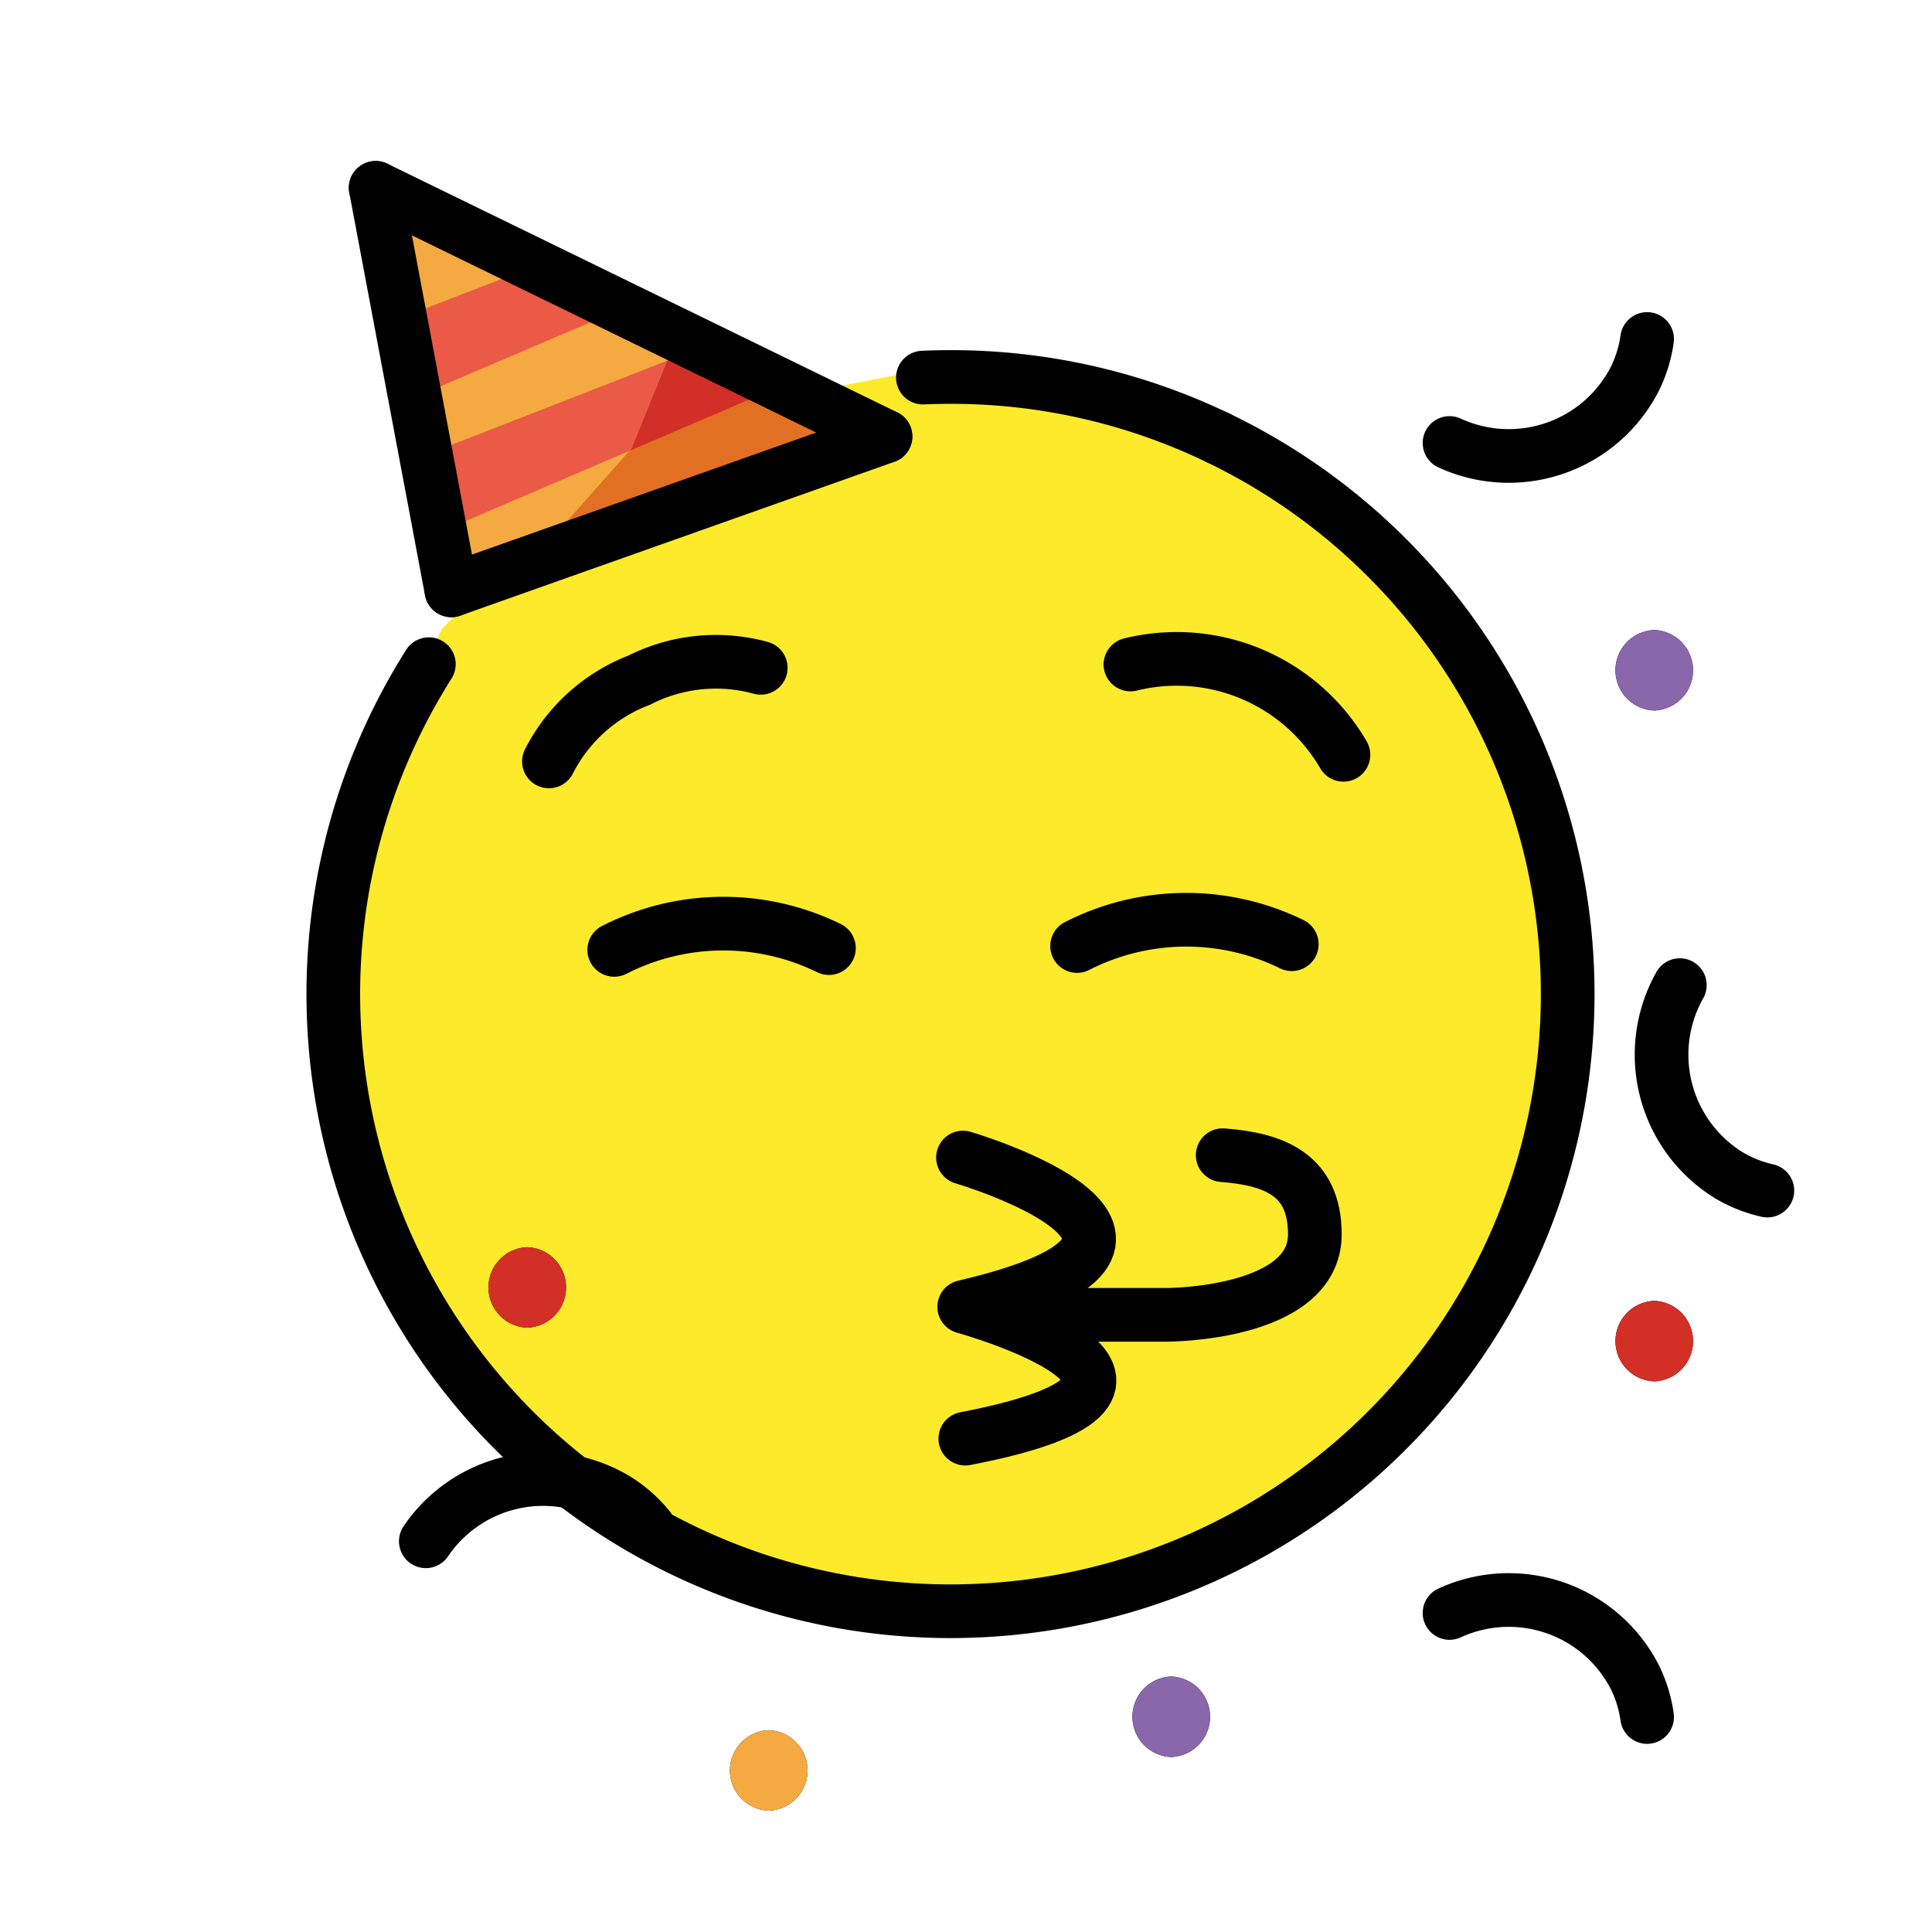 <svg xmlns="http://www.w3.org/2000/svg" id="emoji" viewBox="0 0 72 72"><g id="color"><g id="color-2" data-name="color"><polygon id="SVGID" fill="#fcea2b" points="35.444 13.582 26.739 15.276 21.393 18.324 16.46 23.45 13 30.867 13 43.319 18.649 52.805 26.739 58.305 35.444 60 42.687 58.839 50.464 54.47 55.619 48.255 58.645 38.961 57.889 30.908 54.046 22.926 49.799 18.566 42.486 14.671 35.444 13.582"/></g><polygon fill="#f4aa41" points="14.5 7.5 16.5 22.5 32.5 16.5 14.5 7.5"/><polyline fill="#e27022" points="26.421 13.46 32.5 16.5 19.349 21.432"/><polygon fill="#ea5a47" points="14.833 11.888 20.058 9.871 22.891 11.633 15 15 14.833 11.888"/><polyline fill="#d22f27" points="24.858 13.446 26 13 30 14 23.5 16.785"/><polyline fill="#ea5a47" points="23.5 16.785 15.996 20 15.833 16.966 24.858 13.446"/></g><g id="line"><g><g id="line-2" data-name="line"><path fill="none" stroke="#000" stroke-linecap="round" stroke-linejoin="round" stroke-width="2" d="M35.887,43.138s10.551,3.108.046,5.564c0,0,10.482,2.901.041,4.912"/><path fill="none" stroke="#000" stroke-linecap="round" stroke-linejoin="round" stroke-width="2" d="M20.457,28.375a6.306,6.306,0,0,1,3.366-3.028,6.304,6.304,0,0,1,4.527-.459"/><path fill="none" stroke="#000" stroke-linecap="round" stroke-linejoin="round" stroke-width="2" d="M50.066,28.129a7.19,7.19,0,0,0-7.937-3.365"/><path fill="none" stroke="#000" stroke-linecap="round" stroke-linejoin="round" stroke-width="2" d="M22.891,35.399a8.941,8.941,0,0,1,8-.066"/><path fill="none" stroke="#000" stroke-linecap="round" stroke-linejoin="round" stroke-width="2" d="M40.14,35.255a8.941,8.941,0,0,1,8-.067"/><path fill="none" stroke="#000" stroke-linecap="round" stroke-linejoin="round" stroke-width="2" d="M45.385,16.314a23.001,23.001,0,1,1-29.403,8.438"/><path fill="none" stroke="#000" stroke-linecap="round" stroke-linejoin="round" stroke-width="2" d="M34.394,14.072q.416-.018.836-.022a22.906,22.906,0,0,1,10.155,2.264"/></g><g><line x1="16.822" x2="14" y1="22" y2="7" fill="none" stroke="#000" stroke-linecap="round" stroke-linejoin="round" stroke-width="2"/><line x1="33" x2="14" y1="16.266" y2="7" fill="none" stroke="#000" stroke-linecap="round" stroke-linejoin="round" stroke-width="2"/><line x1="16.822" x2="33" y1="22" y2="16.266" fill="none" stroke="#000" stroke-linecap="round" stroke-linejoin="round" stroke-width="2"/></g><path fill="none" stroke="#000" stroke-linecap="round" stroke-linejoin="round" stroke-width="2" d="M61.383,12.633a4.876,4.876,0,0,1-.456,1.484A5.279,5.279,0,0,1,54.02,16.509"/><path fill="none" stroke="#000" stroke-linecap="round" stroke-linejoin="round" stroke-width="2" d="M65.864,44.369a4.879,4.879,0,0,1-1.442-.575,5.279,5.279,0,0,1-1.82-7.081"/><path fill="none" stroke="#000" stroke-linecap="round" stroke-linejoin="round" stroke-width="2" d="M61.383,63.988a4.876,4.876,0,0,0-.456-1.484A5.279,5.279,0,0,0,54.02,60.111"/><path fill="none" stroke="#000" stroke-linecap="round" stroke-linejoin="round" stroke-width="2" d="M24.177,56.945a4.876,4.876,0,0,0-1.158-1.034,5.279,5.279,0,0,0-7.15,1.528"/><path d="M61.649,26.479a1.501,1.501,0,0,0,0-3,1.501,1.501,0,0,0,0,3Z"/><path d="M61.649,51.479a1.501,1.501,0,0,0,0-3,1.501,1.501,0,0,0,0,3Z"/><path d="M28.649,67.479a1.501,1.501,0,0,0,0-3,1.501,1.501,0,0,0,0,3Z"/><path d="M19.649,49.479a1.501,1.501,0,0,0,0-3,1.501,1.501,0,0,0,0,3Z"/><path d="M43.649,65.479a1.501,1.501,0,0,0,0-3,1.501,1.501,0,0,0,0,3Z"/></g><path fill="none" stroke="#000" stroke-linecap="round" stroke-linejoin="round" stroke-width="2" d="M38,49h5.5S49,49,49,46c0-2.232-1.522-2.803-3.434-2.95"/></g><g id="color-foreground"><path fill="#8967aa" d="M61.649,26.479a1.501,1.501,0,0,0,0-3,1.501,1.501,0,0,0,0,3Z"/><path fill="#8967aa" d="M43.649,65.479a1.501,1.501,0,0,0,0-3,1.501,1.501,0,0,0,0,3Z"/><path fill="#f4aa41" d="M28.649,67.479a1.501,1.501,0,0,0,0-3,1.501,1.501,0,0,0,0,3Z"/><path fill="#d22f27" d="M19.649,49.479a1.501,1.501,0,0,0,0-3,1.501,1.501,0,0,0,0,3Z"/><path fill="#d22f27" d="M61.649,51.479a1.501,1.501,0,0,0,0-3,1.501,1.501,0,0,0,0,3Z"/></g></svg>